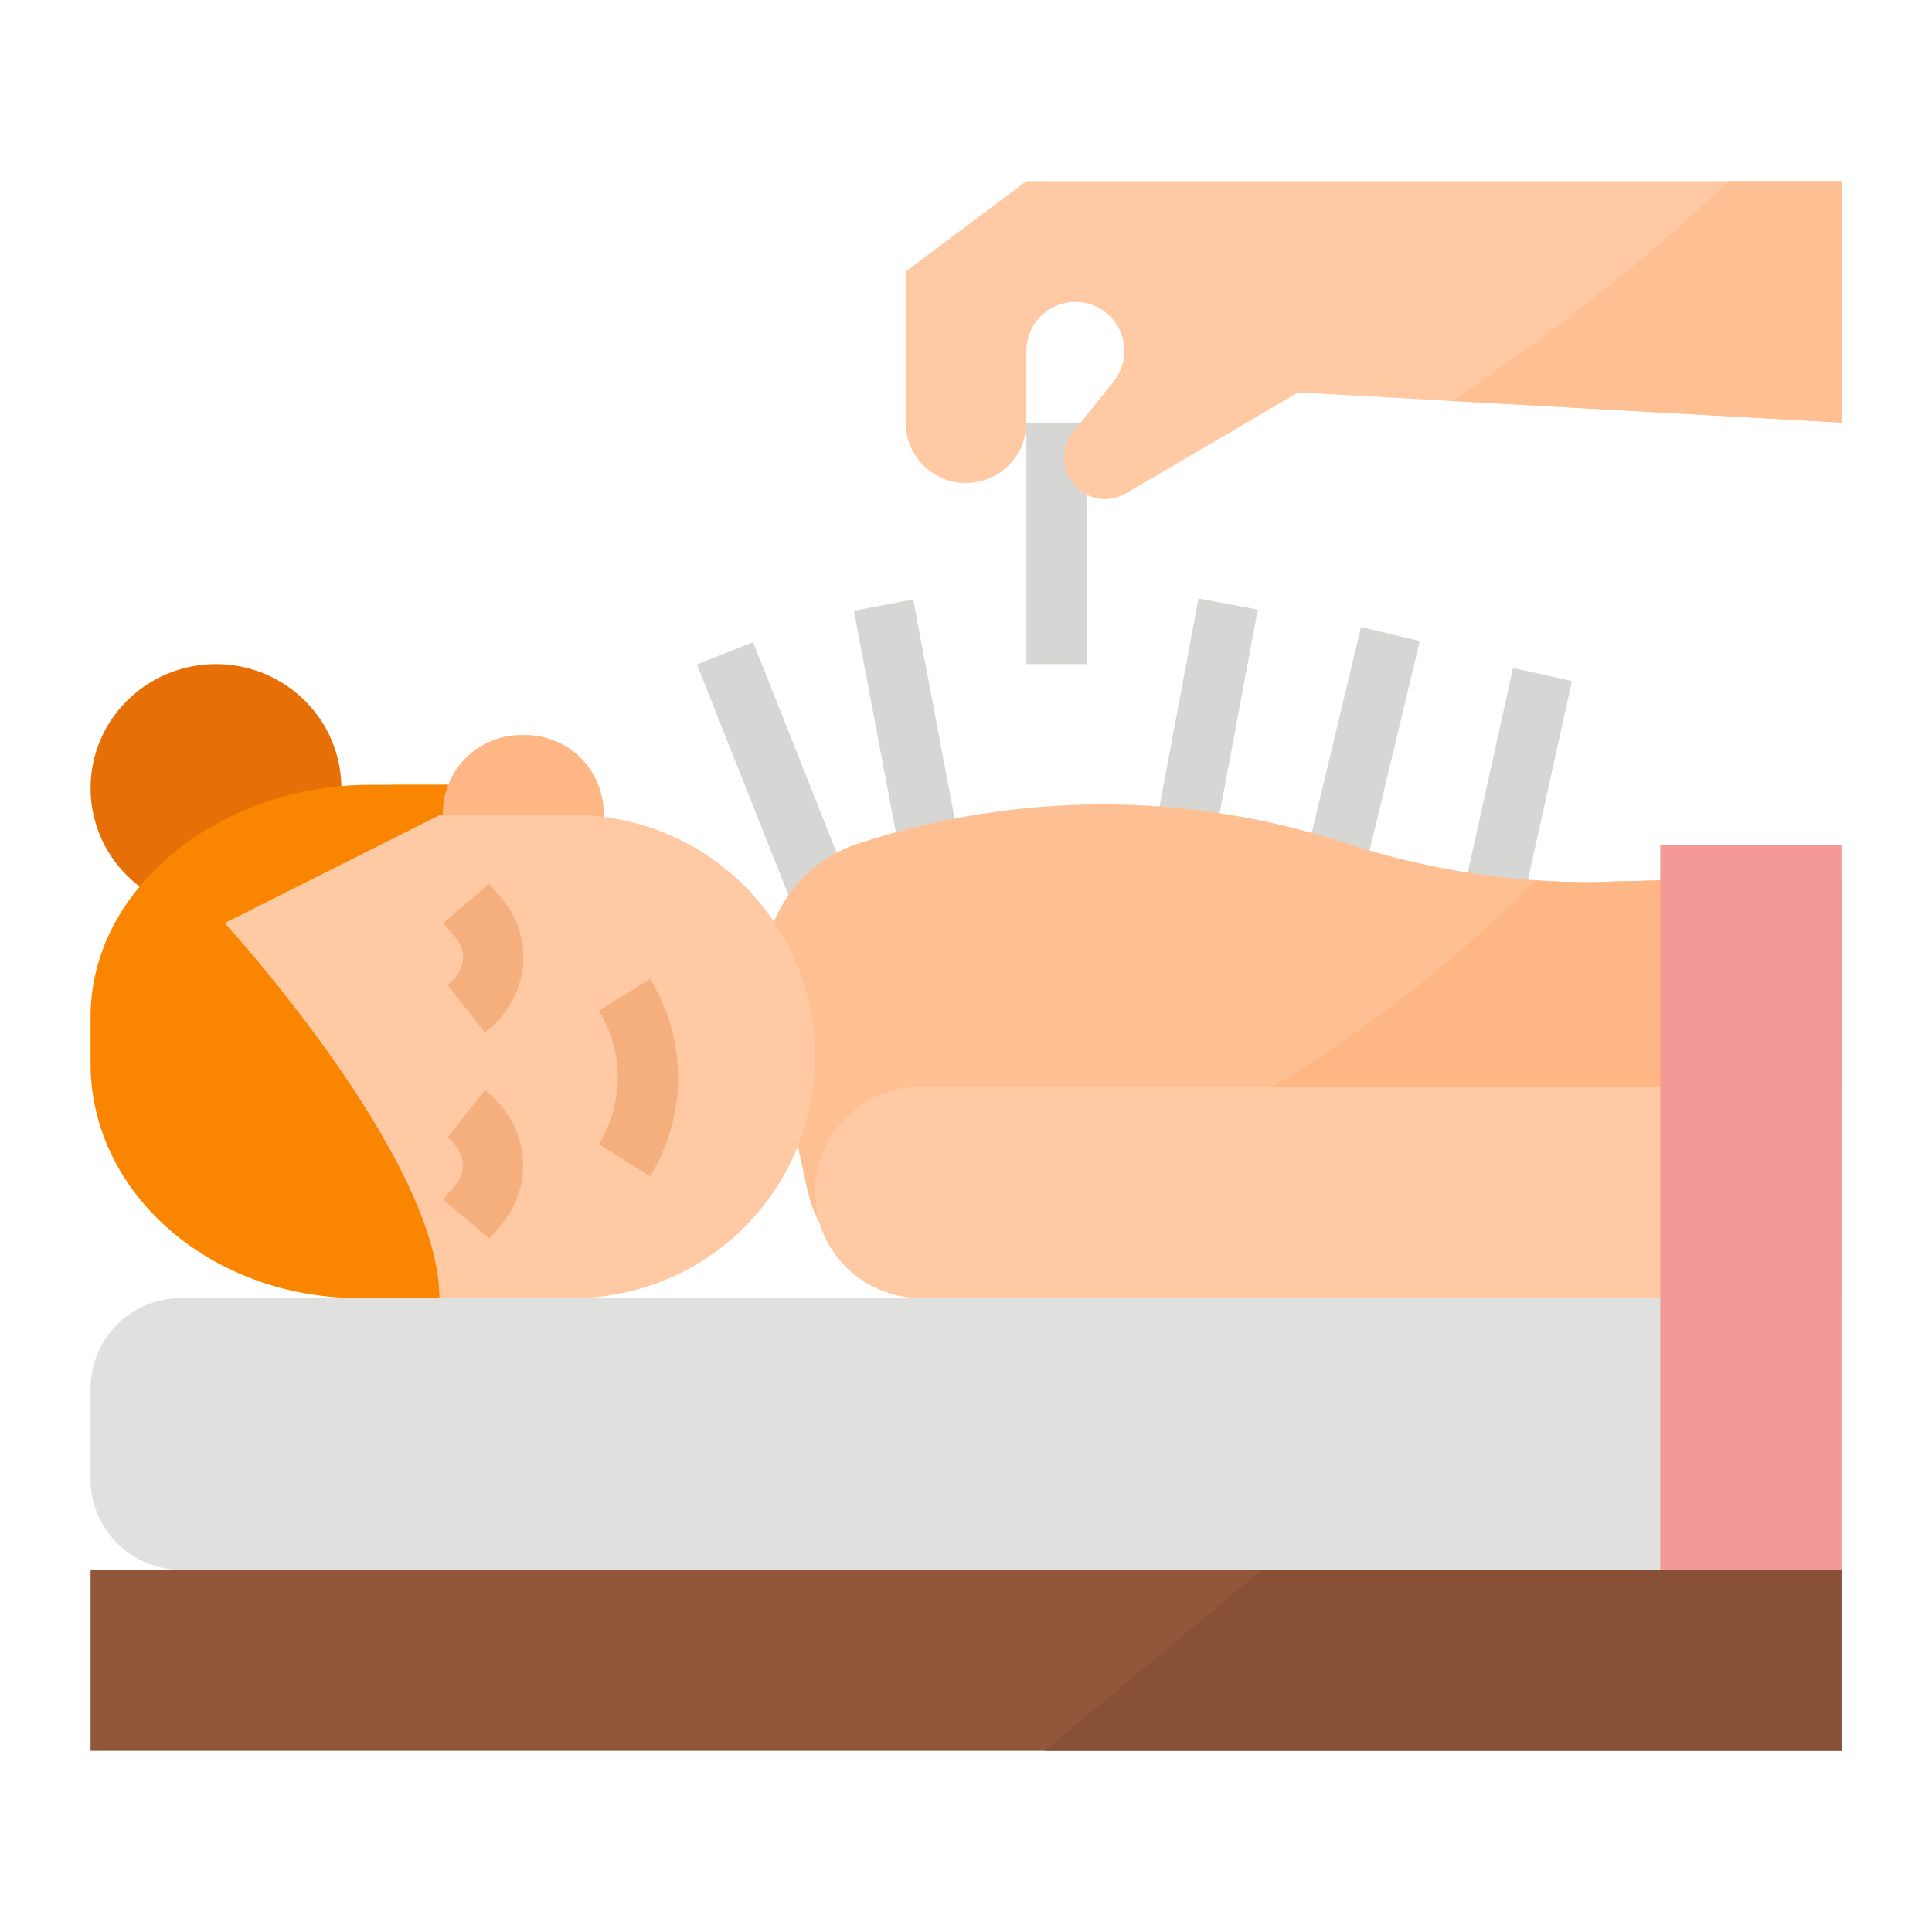 <svg width="89" height="89" viewBox="0 0 89 89" fill="none" xmlns="http://www.w3.org/2000/svg">
<path d="M53.235 38.115L55.209 27.57L57.943 28.081L55.969 38.627L53.235 38.115Z" fill="#D6D6D4"/>
<path d="M60.207 39.285L62.698 28.884L65.404 29.532L62.913 39.933L60.207 39.285Z" fill="#D6D6D4"/>
<path d="M39.336 28.134L42.067 27.617L44.206 38.911L41.475 39.428L39.336 28.134Z" fill="#D6D6D4"/>
<path d="M32.106 30.61L34.693 29.584L39.216 40.983L36.629 42.009L32.106 30.61Z" fill="#D6D6D4"/>
<path d="M67.445 40.962L69.7 30.772L72.414 31.373L70.159 41.563L67.445 40.962Z" fill="#D6D6D4"/>
<path d="M47.281 19.469H50.062V30.594H47.281V19.469Z" fill="#D6D6D4"/>
<path d="M18.078 36.156H22.25V38.938H18.078V36.156Z" fill="#F98500"/>
<path d="M84.828 40.328V59.797H43.481C42.123 59.799 40.797 59.374 39.694 58.582C38.417 57.674 37.525 56.323 37.191 54.792L35.315 46.183C35.219 45.746 35.171 45.3 35.171 44.853C35.178 43.516 35.608 42.216 36.398 41.138C37.189 40.059 38.299 39.258 39.572 38.849C46.863 36.459 54.727 36.459 62.018 38.849C64.839 39.773 67.764 40.346 70.725 40.552C71.561 40.611 72.401 40.641 73.243 40.641L84.828 40.328Z" fill="#FEC093"/>
<path d="M9.948 42.021C13.139 42.021 15.725 39.463 15.725 36.307C15.725 33.152 13.139 30.594 9.948 30.594C6.758 30.594 4.172 33.152 4.172 36.307C4.172 39.463 6.758 42.021 9.948 42.021Z" fill="#E67007"/>
<path d="M37.547 48.672C37.547 51.622 36.375 54.452 34.288 56.538C32.202 58.625 29.372 59.797 26.422 59.797H17.769C15.146 59.797 12.631 58.755 10.777 56.901C8.922 55.046 7.88 52.531 7.88 49.908V47.436C7.88 44.813 8.922 42.298 10.777 40.443C12.631 38.589 15.146 37.547 17.769 37.547H26.422C29.372 37.547 32.202 38.719 34.288 40.805C36.375 42.892 37.547 45.721 37.547 48.672Z" fill="#FEC9A3"/>
<path d="M4.172 49C4.172 54.963 9.706 59.797 16.533 59.797H20.241C20.241 53.319 10.352 42.522 10.352 42.522L20.367 37.489L20.859 36.156H17.008C10.182 36.156 4.172 40.877 4.172 46.84V49Z" fill="#F98500"/>
<path d="M22.541 57.056L20.413 55.266L20.941 54.639C21.074 54.493 21.176 54.321 21.241 54.134C21.305 53.947 21.331 53.749 21.316 53.552C21.282 53.324 21.202 53.104 21.081 52.907C20.96 52.71 20.801 52.539 20.614 52.404L22.341 50.224C22.822 50.589 23.224 51.047 23.523 51.57C23.823 52.094 24.013 52.673 24.083 53.272C24.136 53.84 24.073 54.412 23.899 54.955C23.725 55.497 23.443 55.999 23.07 56.43L22.541 57.056Z" fill="#F5AF7D"/>
<path d="M22.335 47.559L20.619 45.372C20.808 45.238 20.969 45.067 21.091 44.87C21.213 44.673 21.294 44.453 21.33 44.224C21.344 44.028 21.318 43.831 21.252 43.645C21.187 43.46 21.085 43.29 20.951 43.145L20.417 42.518L22.537 40.717L23.07 41.345C23.447 41.774 23.732 42.275 23.909 42.819C24.085 43.361 24.149 43.935 24.097 44.504C24.026 45.106 23.833 45.687 23.53 46.213C23.228 46.738 22.821 47.196 22.335 47.559Z" fill="#F5AF7D"/>
<path d="M29.945 54.184L27.587 52.712C28.157 51.789 28.46 50.725 28.46 49.639C28.46 48.554 28.157 47.489 27.587 46.566L29.945 45.094C30.79 46.46 31.238 48.034 31.238 49.639C31.238 51.245 30.79 52.819 29.945 54.184Z" fill="#F5AF7D"/>
<path d="M8.344 59.797H84.828V72.312H8.344C7.237 72.312 6.176 71.873 5.394 71.091C4.611 70.308 4.172 69.247 4.172 68.141V63.969C4.172 62.862 4.611 61.801 5.394 61.019C6.176 60.236 7.237 59.797 8.344 59.797Z" fill="#E0E0DE"/>
<path d="M84.828 8.344V19.469L66.859 18.471L59.797 18.078L51.759 22.792C51.373 22.986 50.931 23.041 50.509 22.95C50.087 22.858 49.708 22.625 49.436 22.289C49.164 21.953 49.016 21.534 49.014 21.102C49.013 20.669 49.16 20.25 49.43 19.912L51.3 17.574C51.526 17.293 51.68 16.961 51.751 16.608C51.822 16.254 51.807 15.889 51.708 15.542C51.609 15.195 51.428 14.877 51.18 14.615C50.933 14.353 50.626 14.153 50.286 14.034C49.946 13.915 49.582 13.878 49.225 13.928C48.868 13.978 48.528 14.113 48.234 14.322C47.939 14.53 47.699 14.806 47.534 15.126C47.368 15.447 47.281 15.802 47.281 16.163V19.469C47.281 20.206 46.988 20.914 46.467 21.435C45.945 21.957 45.238 22.25 44.5 22.25C43.762 22.25 43.055 21.957 42.533 21.435C42.012 20.914 41.719 20.206 41.719 19.469V12.516L47.281 8.344H84.828Z" fill="#FEC9A3"/>
<path d="M4.172 72.312H84.828V80.656H4.172V72.312Z" fill="#92563A"/>
<path d="M27.812 37.643V37.475C27.812 37 27.719 36.53 27.537 36.091C27.355 35.653 27.089 35.254 26.753 34.918C26.417 34.582 26.019 34.316 25.58 34.135C25.141 33.953 24.671 33.859 24.196 33.859H24.012C23.537 33.859 23.067 33.953 22.628 34.135C22.19 34.316 21.791 34.582 21.455 34.918C21.119 35.254 20.853 35.653 20.671 36.091C20.489 36.53 20.396 37 20.396 37.475V37.547H26.422C26.887 37.55 27.351 37.582 27.812 37.643Z" fill="#FEB784"/>
<path d="M84.828 40.328V59.797H43.481C42.123 59.799 40.798 59.374 39.694 58.582C48.84 55.67 61.238 50.233 70.725 40.552C71.562 40.611 72.401 40.641 73.243 40.641L84.828 40.328Z" fill="#FEB784"/>
<path d="M84.828 59.797H42.414C41.123 59.797 39.885 59.284 38.972 58.371C38.06 57.459 37.547 56.221 37.547 54.93C37.547 53.639 38.06 52.401 38.972 51.488C39.885 50.575 41.123 50.062 42.414 50.062H84.828V59.797Z" fill="#FEC9A3"/>
<path d="M84.828 8.344V19.469L66.859 18.471C71.212 15.566 75.66 12.171 79.631 8.344H84.828Z" fill="#FEC093"/>
<path d="M76.484 38.938H84.828V72.312H76.484V38.938Z" fill="#F59898"/>
<path d="M84.828 72.312H58.128L48.116 80.656H84.828V72.312Z" fill="#885137"/>
</svg>
